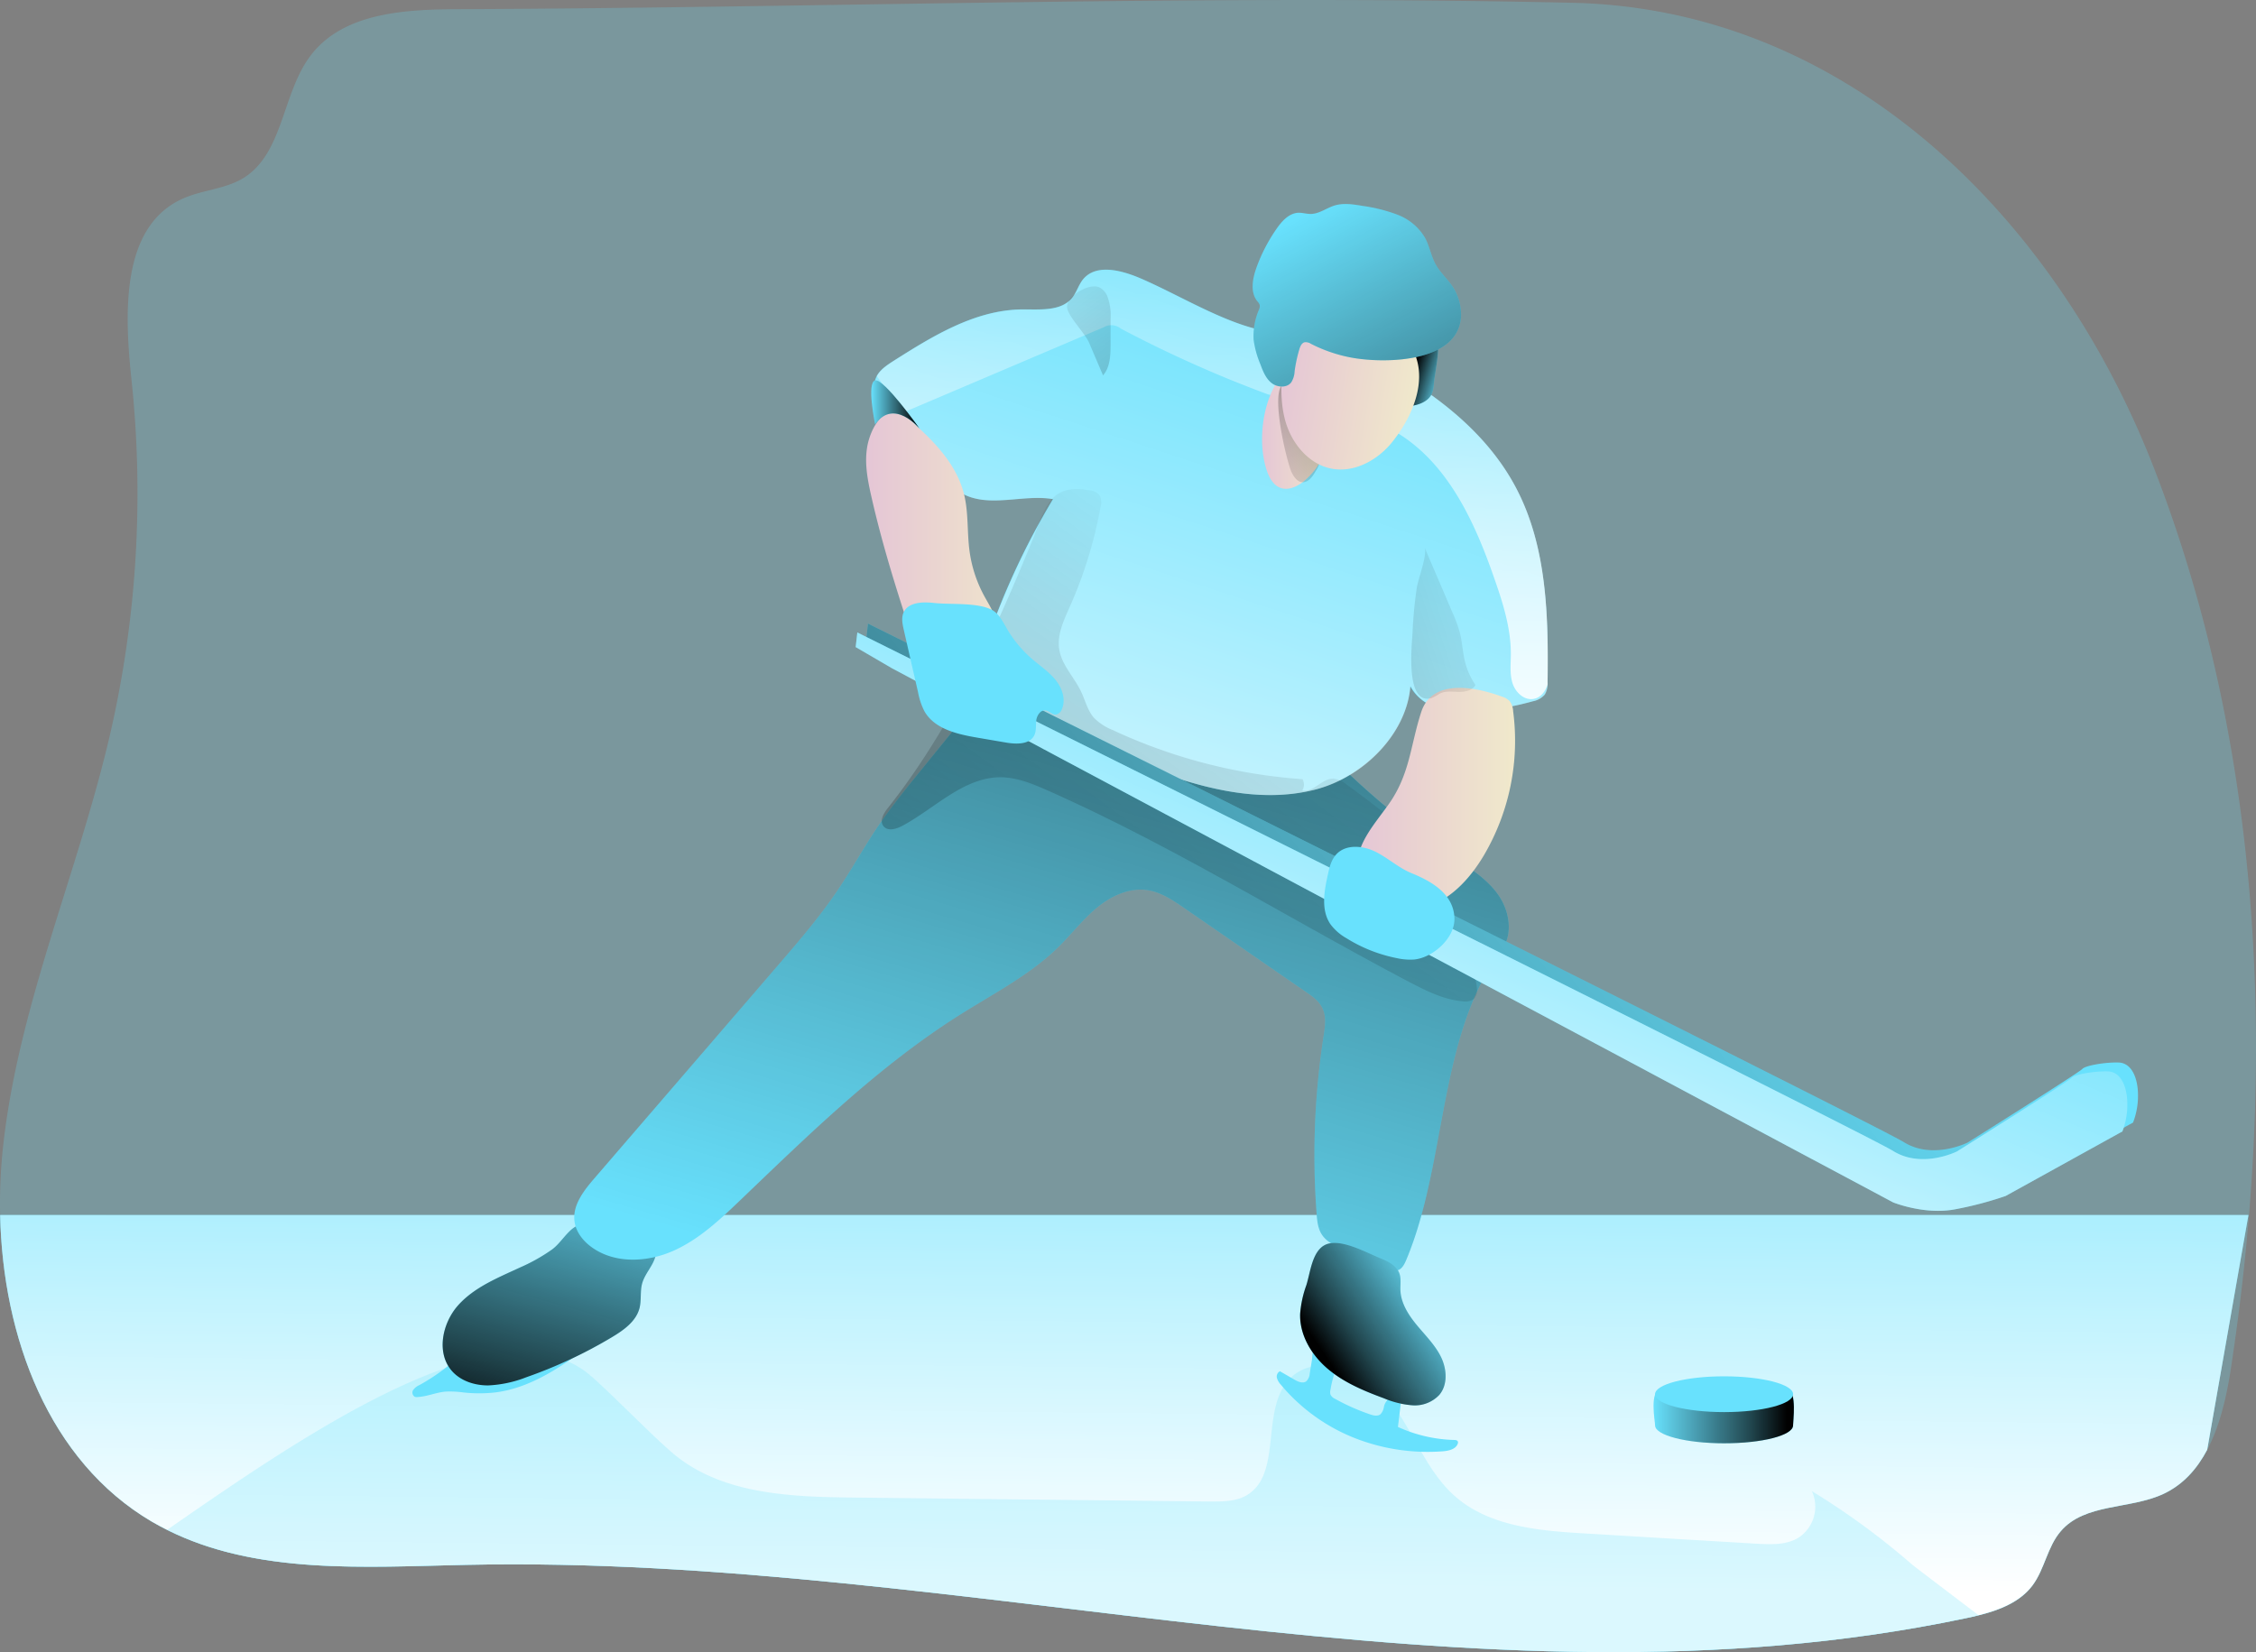 <svg id="Layer_1" data-name="Layer 1" xmlns="http://www.w3.org/2000/svg" xmlns:xlink="http://www.w3.org/1999/xlink" viewBox="0 0 674.33 493.92"><rect x="0" y="0" width="674.33" height="493.92" fill="#808080" stroke="none"/><defs><linearGradient id="linear-gradient" x1="336.46" y1="281.41" x2="334.22" y2="496.48" gradientUnits="userSpaceOnUse"><stop offset="0" stop-color="#fff" stop-opacity="0"/><stop offset="0.95" stop-color="#fff"/></linearGradient><linearGradient id="linear-gradient-2" x1="176.59" y1="353.13" x2="149.71" y2="450.03" gradientUnits="userSpaceOnUse"><stop offset="0" stop-color="#010101" stop-opacity="0"/><stop offset="0.7" stop-color="#010101" stop-opacity="0.7"/><stop offset="0.95" stop-color="#010101"/></linearGradient><linearGradient id="linear-gradient-3" x1="289.54" y1="405.87" x2="417.99" y2="-34.73" xlink:href="#linear-gradient-2"/><linearGradient id="linear-gradient-4" x1="387.38" y1="93.32" x2="302.64" y2="350.82" xlink:href="#linear-gradient"/><linearGradient id="linear-gradient-5" x1="363.66" y1="56.72" x2="360.3" y2="255.55" xlink:href="#linear-gradient"/><linearGradient id="linear-gradient-6" x1="431.57" y1="126.03" x2="421.48" y2="122.86" gradientUnits="userSpaceOnUse"><stop offset="0" stop-color="#010101" stop-opacity="0"/><stop offset="0.95" stop-color="#010101"/></linearGradient><linearGradient id="linear-gradient-7" x1="408.71" y1="192.9" x2="-15.84" y2="772.03" xlink:href="#linear-gradient-6"/><linearGradient id="linear-gradient-8" x1="376.66" y1="141.45" x2="396.86" y2="141.45" gradientUnits="userSpaceOnUse"><stop offset="0" stop-color="#e5c6d6"/><stop offset="0.42" stop-color="#ead4d0"/><stop offset="1" stop-color="#f0e9cb"/></linearGradient><linearGradient id="linear-gradient-9" x1="369.34" y1="162.62" x2="463.81" y2="49.11" xlink:href="#linear-gradient-6"/><linearGradient id="linear-gradient-10" x1="238.57" y1="137.73" x2="279.76" y2="137.73" gradientTransform="translate(168.64 -48.4) rotate(9.24)" xlink:href="#linear-gradient-8"/><linearGradient id="linear-gradient-11" x1="387.43" y1="77.49" x2="469.95" y2="230.95" xlink:href="#linear-gradient-6"/><linearGradient id="linear-gradient-12" x1="428.43" y1="396.34" x2="394.26" y2="419.58" xlink:href="#linear-gradient-2"/><linearGradient id="linear-gradient-13" x1="524.94" y1="214.57" x2="83.59" y2="551.37" xlink:href="#linear-gradient-2"/><linearGradient id="linear-gradient-14" x1="466.12" y1="223.72" x2="393.31" y2="401.82" xlink:href="#linear-gradient"/><linearGradient id="linear-gradient-15" x1="405.13" y1="251.18" x2="452.3" y2="251.18" xlink:href="#linear-gradient-8"/><linearGradient id="linear-gradient-16" x1="258.31" y1="181.47" x2="306.69" y2="181.47" xlink:href="#linear-gradient-8"/><linearGradient id="linear-gradient-17" x1="493.67" y1="435.58" x2="535.63" y2="435.58" xlink:href="#linear-gradient-2"/><linearGradient id="linear-gradient-18" x1="462.58" y1="187.26" x2="40.66" y2="326.91" xlink:href="#linear-gradient-6"/><linearGradient id="linear-gradient-19" x1="259.81" y1="133.31" x2="274.25" y2="133.31" xlink:href="#linear-gradient-6"/><linearGradient id="linear-gradient-20" x1="310.23" y1="85.54" x2="476.02" y2="315.55" xlink:href="#linear-gradient-6"/></defs><title>hockey</title><path d="M666.4,420.51c-1.27,8.56-3.22,17.79-7.24,25.31-3,5.68-7.12,10.38-13,13.16-10.06,4.74-23.59,2.75-30.79,11.22-4,4.66-4.78,11.3-8.44,16.2-4.57,6.08-12.61,8.27-20.09,9.82-146.76,30.88-298-19.17-447.93-16-32.14.68-66.44,3.3-94.13-12.93C13.94,449.16.25,412.08-.54,375.64a158.57,158.57,0,0,1,.87-20.41c4.62-42.29,22.4-81.92,32-123.33A321.29,321.29,0,0,0,38.73,126c-2.11-19.93-3.23-45.59,15-54.07,5.85-2.74,12.78-2.9,18.35-6.24C84.28,58.24,83.68,40.06,92.43,28.8c9.63-12.46,27.62-13.57,43.33-13.65,111.08-.44,222.75-4.45,333.75-1.91C552.1,15.11,614.4,78.13,643.17,152.13,676.07,236.79,680,330.72,666.4,420.51Z" transform="translate(0.58 -12.4)" fill="#68e1fd" opacity="0.24" style="isolation:isolate"/><path d="M671.49,375.64l-12.33,70.18c-3,5.68-7.12,10.38-13,13.16-10.06,4.74-23.59,2.75-30.79,11.22-4,4.66-4.78,11.3-8.44,16.2-4.57,6.08-12.61,8.27-20.09,9.82-146.76,30.88-298-19.17-447.93-16-32.14.68-66.44,3.3-94.13-12.93C13.94,449.16.25,412.08-.54,375.64Z" transform="translate(0.58 -12.4)" fill="#68e1fd"/><path d="M671.49,375.64l-12.33,70.18c-3,5.68-7.12,10.38-13,13.16-10.06,4.74-23.59,2.75-30.79,11.22-4,4.66-4.78,11.3-8.44,16.2s-9.9,7.4-16.11,8.91c-1.31.36-2.66.63-4,.91-146.76,30.88-298-19.17-447.93-16-30.39.64-62.74,3-89.55-10.46-1.55-.76-3.07-1.6-4.58-2.47C13.94,449.16.25,412.08-.54,375.64Z" transform="translate(0.58 -12.4)" fill="url(#linear-gradient)"/><path d="M590.85,495.31c-1.31.36-2.66.63-4,.91-146.76,30.88-298-19.17-447.93-16-30.39.64-62.74,3-89.55-10.46,40.94-28.37,99.42-68.87,126.27-46.35,6.05,5.09,19.74,19.33,25.9,24.27C216,459.18,236,459.9,254.44,460.1l106.74,1.19c3.58,0,7.4,0,10.54-1.67,11.22-6.13,4.34-25.3,12.93-34.73,7.84-8.59,22.8-3,30,6.09s10.94,21,19.61,28.68c10.3,9.11,25.18,10.38,38.91,11.18q25.67,1.55,51.28,3.06c4.22.24,8.75.44,12.41-1.71a11.08,11.08,0,0,0,4.14-14A220.76,220.76,0,0,1,570.8,480C571.56,480.67,580.15,487.15,590.85,495.31Z" transform="translate(0.58 -12.4)" fill="#68e1fd" opacity="0.24" style="isolation:isolate"/><path d="M390.9,423.05a3.43,3.43,0,0,1-1.06,2.32c-1,.72-2.44.1-3.53-.53L382,422.35a1.75,1.75,0,0,0-.9,2,4.93,4.93,0,0,0,1.16,2A55.21,55.21,0,0,0,404,442.18a59.6,59.6,0,0,0,26.62,4.1c1.8-.13,3.93-.6,4.54-2.29a.87.87,0,0,0,0-.67c-.17-.37-.66-.42-1.07-.43A43.3,43.3,0,0,1,417.27,439l.76-6.25a3.36,3.36,0,0,0-.07-1.61,2.16,2.16,0,0,0-2.94-.89,4.17,4.17,0,0,0-1.94,2.75,4.11,4.11,0,0,1-1,2.17c-.83.71-2.1.43-3.13.07a63.19,63.19,0,0,1-10.44-4.63,2.85,2.85,0,0,1-1.4-1.27,2.75,2.75,0,0,1,0-1.48,31.76,31.76,0,0,1,.77-3.48c.36-1.26.79-2.63.31-3.84a5.2,5.2,0,0,0-1.12-1.56c-.78-.83-3.55-4.36-4.8-3.33-.62.51-.59,2.68-.72,3.44Z" transform="translate(0.58 -12.4)" fill="#68e1fd"/><path d="M124.73,426.51a4.38,4.38,0,0,0-1.82,1.46,1.43,1.43,0,0,0,.48,2,1.79,1.79,0,0,0,.76.09c2.88-.12,5.59-1.39,8.46-1.63a29.62,29.62,0,0,1,5.4.26,42.89,42.89,0,0,0,9.34,0c10-1.21,18.89-7,27-13-.86.65-4.18.29-5.3.37l-5.67.37-11.17.69c-3.79.22-7.58.44-11.37.63-3.05.15-4.22.29-6.62,2.28A58,58,0,0,1,124.73,426.51Z" transform="translate(0.58 -12.4)" fill="#68e1fd"/><path d="M155,391.26c-6.61,3.08-13.68,5.87-18.57,11.29s-6.71,14.48-1.79,19.87c2.65,2.9,6.74,4.17,10.67,4.16a35.33,35.33,0,0,0,11.47-2.46,139.14,139.14,0,0,0,25.62-12c3.49-2.1,7.15-4.7,8.17-8.64.61-2.4.14-5,.79-7.37.6-2.18,2.08-4,3.13-6s1.66-4.54.48-6.47a7.27,7.27,0,0,0-3.25-2.52c-5.11-2.43-14.94-5.12-20.3-2-2.58,1.5-4.47,5-7,6.83A53.31,53.31,0,0,1,155,391.26Z" transform="translate(0.58 -12.4)" fill="#68e1fd"/><path d="M155,391.26c-6.61,3.08-13.68,5.87-18.57,11.29s-6.71,14.48-1.79,19.87c2.65,2.9,6.74,4.17,10.67,4.16a35.33,35.33,0,0,0,11.47-2.46,139.14,139.14,0,0,0,25.62-12c3.49-2.1,7.15-4.7,8.17-8.64.61-2.4.14-5,.79-7.37.6-2.18,2.08-4,3.13-6s1.66-4.54.48-6.47a7.27,7.27,0,0,0-3.25-2.52c-5.11-2.43-14.94-5.12-20.3-2-2.58,1.5-4.47,5-7,6.83A53.31,53.31,0,0,1,155,391.26Z" transform="translate(0.58 -12.4)" fill="url(#linear-gradient-2)"/><path d="M401.09,242.27a236.63,236.63,0,0,0,32.71,26.34c4.91,3.27,10.06,6.49,13.45,11.31s4.53,11.79,1,16.5C429.19,321.69,432,359.85,419.78,389c-.52,1.22-1.14,2.56-2.36,3.09s-2.9,0-4.24-.62l-12.39-5.58c-2.37-1.06-4.86-2.24-6.27-4.42-1.18-1.83-1.4-4.1-1.56-6.27a232.7,232.7,0,0,1,2.11-53.13c.41-2.66.85-5.5-.24-8s-3.2-3.87-5.29-5.3l-36.15-24.91c-3.39-2.34-6.94-4.74-11-5.35-5.41-.8-10.83,1.73-15.05,5.21s-7.59,7.87-11.48,11.71c-8.42,8.29-19.1,13.79-29.1,20.08-24.43,15.34-45.22,35.72-66.05,55.68-6.07,5.81-12.32,11.72-20,15.14s-17.19,3.93-24.11-.84c-2.75-1.89-5.05-4.71-5.46-8-.61-4.81,2.77-9.13,5.94-12.81l54.6-63.35c6.4-7.42,12.82-14.87,18.28-23,4.1-6.1,7.64-12.57,11.75-18.66,3.92-5.81,8.35-11.27,12.77-16.72l19.08-23.51a11.89,11.89,0,0,1,3.71-3.43c2.82-1.39,6.17-.38,9.14.63C337.79,227.31,368.49,236.19,401.09,242.27Z" transform="translate(0.58 -12.4)" fill="#68e1fd"/><path d="M401.09,242.27a236.63,236.63,0,0,0,32.71,26.34c4.91,3.27,10.06,6.49,13.45,11.31s4.53,11.79,1,16.5C429.19,321.69,432,359.85,419.78,389c-.52,1.22-1.14,2.56-2.36,3.09s-2.9,0-4.24-.62l-12.39-5.58c-2.37-1.06-4.86-2.24-6.27-4.42-1.18-1.83-1.4-4.1-1.56-6.27a232.7,232.7,0,0,1,2.11-53.13c.41-2.66.85-5.5-.24-8s-3.2-3.87-5.29-5.3l-36.15-24.91c-3.39-2.34-6.94-4.74-11-5.35-5.41-.8-10.83,1.73-15.05,5.21s-7.59,7.87-11.48,11.71c-8.42,8.29-19.1,13.79-29.1,20.08-24.43,15.34-45.22,35.72-66.05,55.68-6.07,5.81-12.32,11.72-20,15.14s-17.19,3.93-24.11-.84c-2.75-1.89-5.05-4.71-5.46-8-.61-4.81,2.77-9.13,5.94-12.81l54.6-63.35c6.4-7.42,12.82-14.87,18.28-23,4.1-6.1,7.64-12.57,11.75-18.66,3.92-5.81,8.35-11.27,12.77-16.72l19.08-23.51a11.89,11.89,0,0,1,3.71-3.43c2.82-1.39,6.17-.38,9.14.63C337.79,227.31,368.49,236.19,401.09,242.27Z" transform="translate(0.58 -12.4)" fill="url(#linear-gradient-3)"/><path d="M340.28,95.59c-5.67-2.43-13.29-4.44-17.16.37-1.31,1.62-1.85,3.74-3.14,5.38-3.32,4.2-9.69,3.51-15.05,3.56-14.05.13-26.73,7.94-38.59,15.5-2.26,1.44-4.71,3.13-5.37,5.73-.82,3.25,1.47,6.39,3.61,9l14.57,17.48c2.34,2.81,4.77,5.69,8,7.4,8.06,4.29,18,.08,27,1.6a225,225,0,0,0-20.38,44.18c-.71,2.14-1.41,4.4-1,6.61.62,3.06,3.23,5.26,5.75,7.1,12.7,9.26,27.1,15.93,41.76,21.61,16.64,6.45,34.85,11.76,52.15,7.33s32.31-22,27.83-39.3c-2.11,4.85.93,10.76,5.5,13.42s10.17,2.81,15.44,2.39a87.18,87.18,0,0,0,16.34-2.9,6.29,6.29,0,0,0,3.57-2,6.44,6.44,0,0,0,.83-3.74c.28-19.67-.16-40.19-9.2-57.67-9.44-18.23-27.1-30.8-45.41-40.07-10.74-5.44-19.69-5.06-30.69-7.41C364.57,108.55,351.69,100.48,340.28,95.59Z" transform="translate(0.58 -12.4)" fill="#68e1fd"/><path d="M462,216.3a4.84,4.84,0,0,1,0,.76,5.57,5.57,0,0,1-.79,3,6.18,6.18,0,0,1-3.59,2,83.49,83.49,0,0,1-16.31,2.9c-5.29.44-10.86.28-15.43-2.38a13.09,13.09,0,0,1-4.86-5.1c-1.07,14.29-14,27.3-28.48,31-17.31,4.41-35.53-.88-52.16-7.32-14.64-5.69-29-12.38-41.77-21.65-2.51-1.83-5.14-4-5.73-7.08-.44-2.23.24-4.49.95-6.6a225.75,225.75,0,0,1,20.37-44.2c-9-1.51-18.93,2.7-27-1.59-3.22-1.71-5.65-4.58-8-7.4-4.85-5.81-9.7-11.66-14.56-17.47-2.15-2.59-4.41-5.73-3.62-8.95a4.6,4.6,0,0,1,.52-1.31c1-1.91,3-3.27,4.85-4.46,11.86-7.52,24.55-15.36,38.59-15.48,5.37,0,11.74.64,15-3.58,1.31-1.63,1.87-3.74,3.14-5.37,3.9-4.81,11.5-2.78,17.19-.36,11.38,4.9,24.27,13,36.4,15.56,11,2.35,19.94,1.95,30.68,7.4,18.34,9.27,36,21.84,45.43,40.06C461.83,176.08,462.27,196.61,462,216.3Z" transform="translate(0.58 -12.4)" fill="url(#linear-gradient-4)"/><path d="M462,216.3a4.84,4.84,0,0,1,0,.76c-.75,2.14-2,3.9-4.22,4.29-2.78.48-5.37-1.95-6.24-4.65s-.56-5.57-.52-8.4c.08-7.79-2.27-15.35-4.85-22.71-5.81-16.83-13.73-34.3-28.89-43.65-8.51-5.29-18.58-7.44-28.4-9.5l-10.39-2.11a365.9,365.9,0,0,1-44-19.66,4.53,4.53,0,0,0-5.17-.43l-59.76,25.42c-2.74-3.58-5.45-7.16-8.07-10.82,1-1.91,3-3.27,4.85-4.46,11.86-7.52,24.55-15.36,38.59-15.48,5.37,0,11.74.64,15-3.58,1.31-1.63,1.87-3.74,3.14-5.37,3.9-4.81,11.5-2.78,17.19-.36,11.38,4.9,24.27,13,36.4,15.56,11,2.35,19.94,1.95,30.68,7.4,18.34,9.27,36,21.84,45.43,40.06C461.83,176.08,462.27,196.61,462,216.3Z" transform="translate(0.58 -12.4)" fill="url(#linear-gradient-5)"/><path d="M428,127.27a9.07,9.07,0,0,1-.58,2.79c-1.09,2.48-4.08,3.48-6.78,3.77a2.93,2.93,0,0,1-4-2.59,20,20,0,0,1,2.8-14.46,8.73,8.73,0,0,1,3.86-3.56c2.51-1,5.74-.8,5.94,2.1C429.47,119.11,428.36,123.49,428,127.27Z" transform="translate(0.58 -12.4)" fill="#68e1fd"/><path d="M428,127.27a9.07,9.07,0,0,1-.58,2.79c-1.09,2.48-4.08,3.48-6.78,3.77a2.93,2.93,0,0,1-4-2.59,20,20,0,0,1,2.8-14.46,8.73,8.73,0,0,1,3.86-3.56c2.51-1,5.74-.8,5.94,2.1C429.47,119.11,428.36,123.49,428,127.27Z" transform="translate(0.58 -12.4)" fill="url(#linear-gradient-6)"/><path d="M325.18,159a4.28,4.28,0,0,1,2.92,1.48,4.66,4.66,0,0,1,.28,3.42,129.45,129.45,0,0,1-9.15,29.8c-1.82,4.11-3.92,8.46-3.19,12.89.76,4.67,4.46,8.25,6.5,12.52,1.28,2.68,1.95,5.73,3.93,7.94a16,16,0,0,0,5.43,3.55,160.37,160.37,0,0,0,56.85,14.74,3.3,3.3,0,0,1-.08,3.39c3.33.66,5.89-3.63,9.28-3.56A7.73,7.73,0,0,1,402,247q12.69,9.16,24.45,19.54c3.21,2.83,6.65,6.46,6.07,10.71-.24,1.75-1.16,3.33-1.59,5.05-2.27,9.1,9.42,16.21,9.94,25.58A3.84,3.84,0,0,1,440,311a4.22,4.22,0,0,1-3.31.75c-5.68-.46-10.93-3.11-16-5.76-36.12-19-70.85-40.75-108.15-57.29-4.41-1.95-9-3.86-13.8-3.93-11.21-.14-19.85,9.32-29.74,14.59-1.78.94-4.31,1.62-5.53,0s.09-3.83,1.34-5.41c12.56-15.85,22.42-33.64,31-51.92,4.21-9,8.1-18.16,11.89-27.36C311.71,164.93,312.62,156.72,325.18,159Z" transform="translate(0.58 -12.4)" fill="url(#linear-gradient-7)"/><path d="M378.05,153c.74,2.23,2,4.55,4.25,5.3s4.76-.4,6.66-1.87a21.08,21.08,0,0,0,6.44-24.06c-2.28-5.52-10.74-12.06-14.85-4.8C376.53,134.67,375.5,145.3,378.05,153Z" transform="translate(0.58 -12.4)" fill="url(#linear-gradient-8)"/><path d="M385.54,153.72c.66,1.29,1.61,2.66,3,2.83,1.87.22,3.24-1.67,4.15-3.33a8.32,8.32,0,0,0,1.44-4.33,8.83,8.83,0,0,0-.58-2.3l-5.19-14.54c-.63-1.75-1.38-3.65-3-4.54C377.34,123.11,384,150.69,385.54,153.72Z" transform="translate(0.58 -12.4)" fill="url(#linear-gradient-9)"/><path d="M415.66,144.43c-4.34,5.47-11.36,9.39-18.22,8.08s-12-7.6-13.85-14.35-1.16-13.91-.19-20.85a18.82,18.82,0,0,1,1.94-7,12.32,12.32,0,0,1,8.33-5.5,24.76,24.76,0,0,1,10.2.49,30.88,30.88,0,0,1,13.22,6C428.12,120.49,423.43,134.65,415.66,144.43Z" transform="translate(0.58 -12.4)" fill="url(#linear-gradient-10)"/><path d="M391.28,115.19a2.87,2.87,0,0,0-1.88-.48c-.9.21-1.33,1.22-1.6,2.1a43,43,0,0,0-1.42,6.63,6.66,6.66,0,0,1-1,3.26c-1.33,1.76-4.21,1.55-5.93.16s-2.55-3.56-3.32-5.63a28.29,28.29,0,0,1-2-7.28,20,20,0,0,1,1.56-8.88,2.43,2.43,0,0,0,.25-1.55,2.92,2.92,0,0,0-.65-1c-2.21-2.67-1.52-6.64-.38-9.91A49.89,49.89,0,0,1,381,80.79c1.6-2.33,3.78-4.72,6.61-4.79,1.19,0,2.36.36,3.55.36,2.56,0,4.73-1.77,7.17-2.52,2.69-.82,5.57-.36,8.34.11a47.89,47.89,0,0,1,10.52,2.66,16.28,16.28,0,0,1,8.17,6.87c1.37,2.52,1.81,5.48,3.21,8,1.24,2.21,3.15,4,4.62,6a15.36,15.36,0,0,1,2.95,9.29c-.5,14.26-23.34,14.43-33.3,12.44A44.23,44.23,0,0,1,391.28,115.19Z" transform="translate(0.58 -12.4)" fill="#68e1fd"/><path d="M391.28,115.19a2.87,2.87,0,0,0-1.88-.48c-.9.21-1.33,1.22-1.6,2.1a43,43,0,0,0-1.42,6.63,6.66,6.66,0,0,1-1,3.26c-1.33,1.76-4.21,1.55-5.93.16s-2.55-3.56-3.32-5.63a28.29,28.29,0,0,1-2-7.28,20,20,0,0,1,1.56-8.88,2.43,2.43,0,0,0,.25-1.55,2.92,2.92,0,0,0-.65-1c-2.21-2.67-1.52-6.64-.38-9.91A49.89,49.89,0,0,1,381,80.79c1.6-2.33,3.78-4.72,6.61-4.79,1.19,0,2.36.36,3.55.36,2.56,0,4.73-1.77,7.17-2.52,2.69-.82,5.57-.36,8.34.11a47.89,47.89,0,0,1,10.52,2.66,16.28,16.28,0,0,1,8.17,6.87c1.37,2.52,1.81,5.48,3.21,8,1.24,2.21,3.15,4,4.62,6a15.36,15.36,0,0,1,2.95,9.29c-.5,14.26-23.34,14.43-33.3,12.44A44.23,44.23,0,0,1,391.28,115.19Z" transform="translate(0.58 -12.4)" fill="url(#linear-gradient-11)"/><path d="M389.9,396.6a32.45,32.45,0,0,0-1.86,8.56c-.21,6.34,3.39,12.35,8.24,16.46s10.82,6.6,16.78,8.8a27.34,27.34,0,0,0,8.58,2.11,10,10,0,0,0,8-3.12c2.56-3,2.27-7.68.54-11.26s-4.63-6.43-7.17-9.49-4.86-6.62-5-10.59c-.06-1.66.26-3.37-.29-4.93-.84-2.39-3.4-3.66-5.75-4.61-4-1.61-10.55-5.24-15-4.43C391.74,385,391.23,392.36,389.9,396.6Z" transform="translate(0.58 -12.4)" fill="#68e1fd"/><path d="M389.9,396.6a32.45,32.45,0,0,0-1.86,8.56c-.21,6.34,3.39,12.35,8.24,16.46s10.82,6.6,16.78,8.8a27.34,27.34,0,0,0,8.58,2.11,10,10,0,0,0,8-3.12c2.56-3,2.27-7.68.54-11.26s-4.63-6.43-7.17-9.49-4.86-6.62-5-10.59c-.06-1.66.26-3.37-.29-4.93-.84-2.39-3.4-3.66-5.75-4.61-4-1.61-10.55-5.24-15-4.43C391.74,385,391.23,392.36,389.9,396.6Z" transform="translate(0.58 -12.4)" fill="url(#linear-gradient-12)"/><path d="M269.13,209.46l299.28,159.7s9.39,3.79,18.42,2.08a103.69,103.69,0,0,0,15.21-4L637,348a22.18,22.18,0,0,0,1.48-8.18c0-4.93-1.78-9.64-5.8-9.77s-10,.91-10.85,1.93-34.28,22-34.28,22-10.44,5.27-19.1-.15-309.58-155-309.58-155l-.5,4.37Z" transform="translate(0.58 -12.4)" fill="#68e1fd"/><path d="M269.13,209.46l299.28,159.7s9.39,3.79,18.42,2.08a103.69,103.69,0,0,0,15.21-4L637,348a22.18,22.18,0,0,0,1.48-8.18c0-4.93-1.78-9.64-5.8-9.77s-10,.91-10.85,1.93-34.28,22-34.28,22-10.44,5.27-19.1-.15-309.58-155-309.58-155l-.5,4.37Z" transform="translate(0.58 -12.4)" fill="url(#linear-gradient-13)"/><path d="M266,212.16l299.28,159.7s9.38,3.8,18.41,2.09a105.18,105.18,0,0,0,15.22-4l34.91-19.3a22.13,22.13,0,0,0,1.47-8.18c0-4.93-1.78-9.64-5.8-9.77s-10,.91-10.84,1.93-34.28,22-34.28,22-10.45,5.26-19.1-.15-309.59-155-309.59-155l-.5,4.37Z" transform="translate(0.58 -12.4)" fill="#68e1fd"/><path d="M266,212.16l299.28,159.7s9.38,3.8,18.41,2.09a105.18,105.18,0,0,0,15.22-4l34.91-19.3a22.13,22.13,0,0,0,1.47-8.18c0-4.93-1.78-9.64-5.8-9.77s-10,.91-10.84,1.93-34.28,22-34.28,22-10.45,5.26-19.1-.15-309.59-155-309.59-155l-.5,4.37Z" transform="translate(0.58 -12.4)" fill="url(#linear-gradient-14)"/><path d="M414.53,252.8c-4.32,6.11-10.22,12.35-9.31,19.78,1,8.3,11,13.22,19.14,11.33s14.33-8.61,18.6-15.8a67.57,67.57,0,0,0,8.75-43.05,5.57,5.57,0,0,0-1-3,5.48,5.48,0,0,0-2.44-1.43c-8.2-3-20.83-5.36-24.06,4.71C421,235.18,420.89,243.8,414.53,252.8Z" transform="translate(0.58 -12.4)" fill="url(#linear-gradient-15)"/><path d="M258.53,146.64c-.66,4.72.28,9.5,1.33,14.14,4.39,19.36,10.83,38.19,17.27,57,.82,2.4,1.73,4.93,3.7,6.52s4.42,1.9,6.83,2.19c3.16.37,6.33.67,9.51.88,3,.2,6.57.1,8.44-2.29,2.41-3.09.34-7.54-1.75-10.86l-4.63-7.34a11.17,11.17,0,0,1-1.71-3.65,29,29,0,0,1-.15-3.61c-.22-3.33-2.23-6.22-3.81-9.15A39,39,0,0,1,289.2,177c-.73-5.53-.27-11.23-1.58-16.66-1.94-8-7.46-14.37-13.37-19.81-2.5-2.31-5.58-6.11-9.32-4.68S259,143,258.53,146.64Z" transform="translate(0.58 -12.4)" fill="url(#linear-gradient-16)"/><path d="M278.61,192.66c-3.39-.38-7.69-.27-9.1,2.84-.72,1.6-.34,3.47.05,5.18l4.27,18.67a20.8,20.8,0,0,0,1.88,5.64c3,5.35,9.85,6.92,15.9,7.95l8.55,1.46c3.09.53,7.1.61,8.44-2.23.64-1.37.37-3,.57-4.46s1.31-3.15,2.8-2.93c1.1.16,1.92,1.31,3,1.25a2.43,2.43,0,0,0,1.9-1.71c1.19-2.89,0-6.29-2-8.72s-4.63-4.19-7-6.23a36.25,36.25,0,0,1-6.63-7.62c-1.5-2.26-2.78-5.64-5.3-7C291.62,192.43,283.51,193.21,278.61,192.66Z" transform="translate(0.58 -12.4)" fill="#68e1fd"/><path d="M421.32,273.43c-3.9-1.59-7.06-4.58-10.83-6.43s-8.9-2.26-11.7.88c-1.44,1.6-2,3.8-2.44,5.89-1.13,5-2.15,10.7.75,14.94a15.31,15.31,0,0,0,4.77,4.17,44.82,44.82,0,0,0,15,5.95,18.12,18.12,0,0,0,5.29.42c5.52-.55,12.09-6.32,12-12.18C434.05,279.6,427.12,275.79,421.32,273.43Z" transform="translate(0.58 -12.4)" fill="#68e1fd"/><path d="M535.38,438.53c0,3-9.23,5.35-20.62,5.35s-20.63-2.39-20.63-5.35c0-1.46-1.84-10.18,1.83-11.15s13.05,5.81,18.8,5.81c6.66,0,15.32-6.78,19.1-5.5C536.53,428.59,535.38,437.31,535.38,438.53Z" transform="translate(0.58 -12.4)" fill="#68e1fd"/><path d="M535.38,438.53c0,3-9.23,5.35-20.62,5.35s-20.63-2.39-20.63-5.35c0-1.46-1.84-10.18,1.83-11.15s13.05,5.81,18.8,5.81c6.66,0,15.32-6.78,19.1-5.5C536.53,428.59,535.38,437.31,535.38,438.53Z" transform="translate(0.58 -12.4)" fill="url(#linear-gradient-17)"/><ellipse cx="515.34" cy="416.81" rx="20.63" ry="5.35" fill="#68e1fd"/><path d="M425.24,176.09l8.26,19.27a41.33,41.33,0,0,1,2.34,6.44c.68,2.76.79,5.63,1.47,8.39a21.15,21.15,0,0,0,3.14,7c-.93,1.66-3.12,2.08-5,2.05s-3.91-.35-5.62.49a16.14,16.14,0,0,1-2.51,1.37c-8,2.23-5.84-16.06-5.68-19.68a129.41,129.41,0,0,1,1.25-13.18C423.25,185.61,426.15,178.22,425.24,176.09Z" transform="translate(0.58 -12.4)" fill="url(#linear-gradient-18)"/><path d="M261,139.28s-2.61-12.48,0-13.15,13.28,14.39,13.28,14.39S266.64,131.25,261,139.28Z" transform="translate(0.58 -12.4)" fill="#68e1fd"/><path d="M261,139.28s-2.61-12.48,0-13.15,13.28,14.39,13.28,14.39S266.64,131.25,261,139.28Z" transform="translate(0.58 -12.4)" fill="url(#linear-gradient-19)"/><path d="M324.91,114.76l4.21,9.86c2.13-2.42,2.25-6,2.26-9.18v-7.68a16.3,16.3,0,0,0-1-6.85,5,5,0,0,0-2.53-2.67c-2.95-1.18-9.42,2.49-9.5,5.85C318.33,106.61,323.72,112,324.91,114.76Z" transform="translate(0.58 -12.4)" fill="url(#linear-gradient-20)"/></svg>